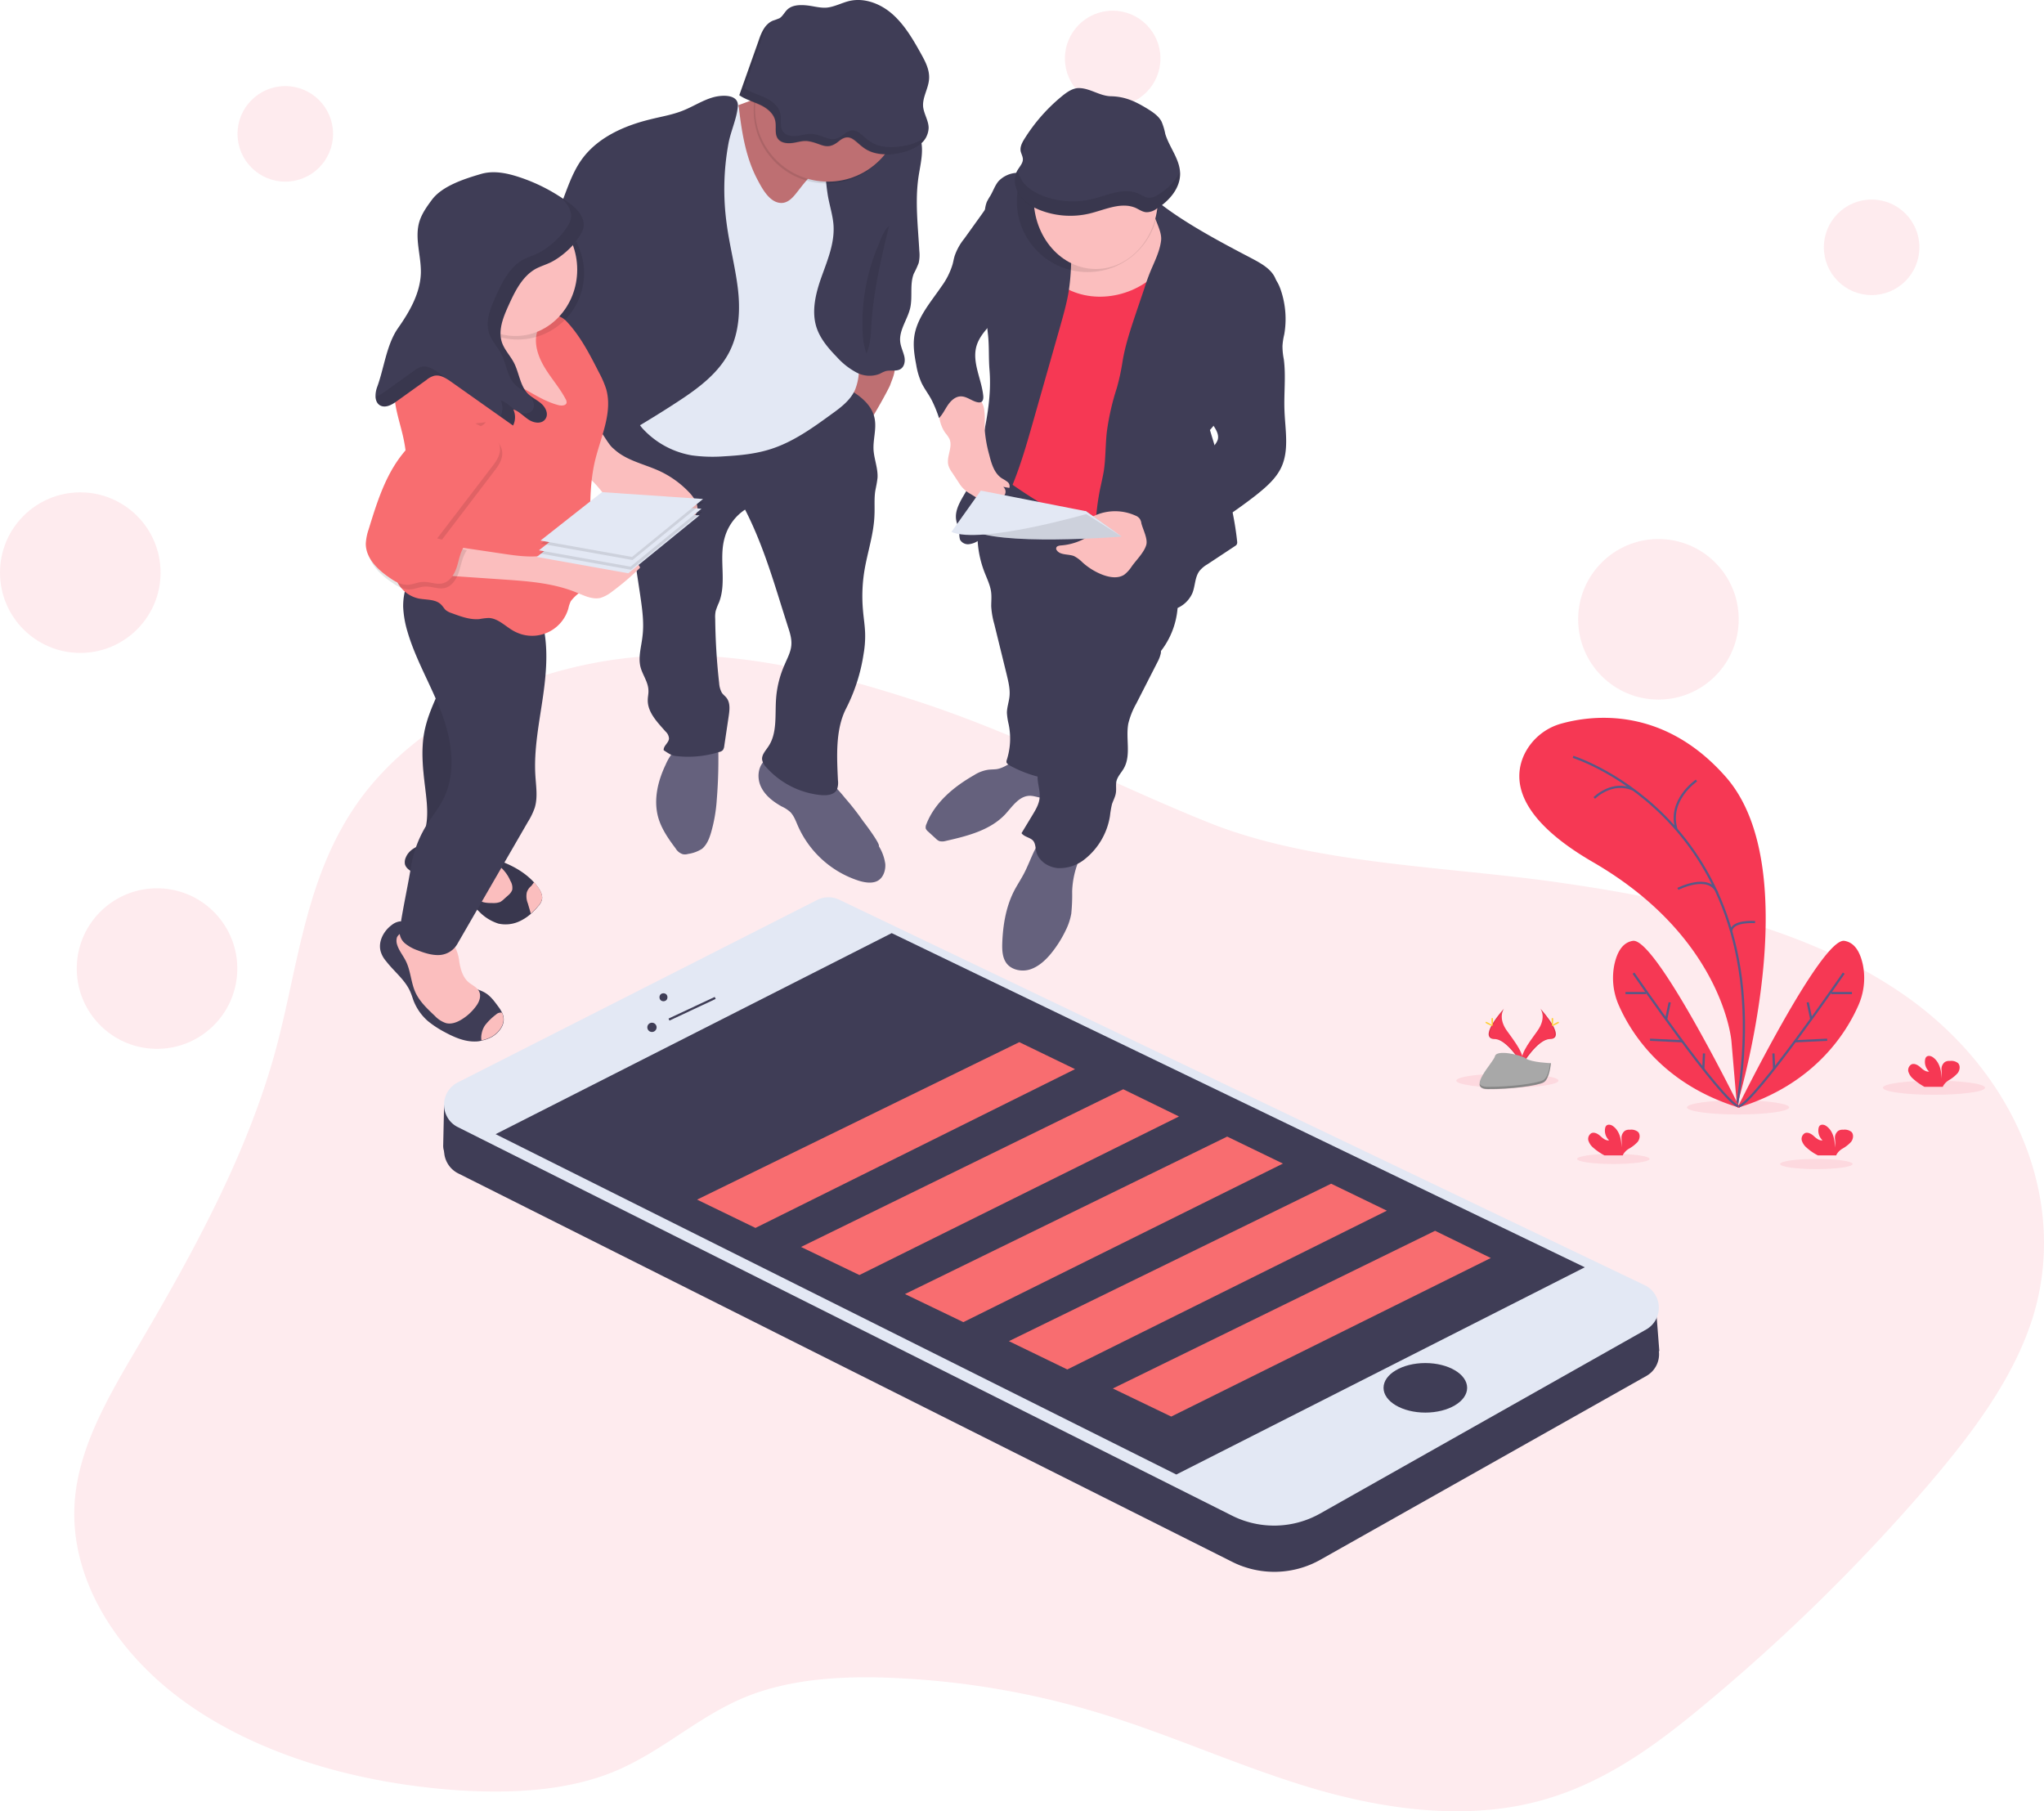<svg id="b53a807e-26bd-423b-9266-af2eb023e0f0" xmlns="http://www.w3.org/2000/svg" viewBox="0 0 924.24 819">
  <path d="M414 316.8c-36.1-11.7-74.3-21.5-113.3-20.5-57.4 1.5-112.6 28.2-139.8 67.8-23 33.5-26.1 72.9-36.1 110.1-12.4 45.9-35.9 89.4-60.9 132-13.5 22.9-27.7 46.2-30 71.3-3.2 34.9 17.9 69.8 51.3 93.2s77.7 35.8 122.2 38.8c23.7 1.5 48.5.3 69.6-8.2 22.3-9 38.7-25.5 61.1-34.4 20.8-8.2 45-9.3 68.3-8.1a374.6 374.6 0 0189.1 15.3c32.5 9.7 62.7 23.7 95.1 33.6s68.7 15.4 101.9 7.5c31.2-7.4 55.9-25.8 78.2-44.4a849.25 849.25 0 00100-98c20.1-23.4 38.9-48.1 47.9-75.4 17.2-52.3-5.8-111.4-57.4-147.4-42.7-29.8-100.1-43-156.4-51-51.3-7.4-110.6-8.1-157.8-26.9-44.9-18-85.8-40-133-55.3z" transform="translate(0 .03)" fill="#f63854" opacity=".1" style="isolation:isolate"/>
  <ellipse cx="874.5" cy="491.83" rx="23.1" ry="3.2" fill="#f63854" opacity=".1" style="isolation:isolate"/>
  <ellipse cx="785.9" cy="500.73" rx="23.1" ry="3.2" fill="#f63854" opacity=".1" style="isolation:isolate"/>
  <ellipse cx="681.6" cy="488.63" rx="23.1" ry="3.2" fill="#f63854" opacity=".1" style="isolation:isolate"/>
  <ellipse cx="821.3" cy="526.33" rx="16.4" ry="2.3" fill="#f63854" opacity=".1" style="isolation:isolate"/>
  <ellipse cx="729.5" cy="524.03" rx="16.4" ry="2.3" fill="#f63854" opacity=".1" style="isolation:isolate"/>
  <path d="M785.4 500s32.4-106.3-5.1-148.8c-28-31.8-59.9-28-74.1-24.1a26.41 26.41 0 00-17 14.1c-5 10.8-4.1 28.2 31.1 48.6 58.9 34.1 62.6 80.9 62.6 80.9z" transform="translate(0 .03)" fill="#f63854"/>
  <path d="M711.3 342.2s95.6 29.9 74.1 157.8M767.1 352.9s-13.2 8.9-9 22.2M720.9 360.8s8-8.2 17.8-3.7M758.7 401.9s14.1-7.2 17.8 1.8M793.6 416.9s-10.6-.8-10.8 4.2" transform="translate(0 .03)" fill="none" stroke="#565987" stroke-miterlimit="10"/>
  <path d="M786.7 500.9s-38-77.2-48.4-75.5c-5 .8-7.2 5.7-8.3 10.6a30.43 30.43 0 002.1 18.8c5.4 12.2 19.9 35.7 54.6 46.1z" transform="translate(0 .03)" fill="#f63854"/>
  <path d="M738.6 440s39.8 57.8 47.6 60.3" transform="translate(0 .03)" fill="none" stroke="#565987" stroke-miterlimit="10"/>
  <path fill="none" stroke="#565987" stroke-miterlimit="10" d="M735 449.03h9.3M746.1 470.13l14.6.7M755 453.23l-1.6 7.6M770.5 476.33l-.3 6.9"/>
  <path d="M785.6 500.9s38-77.2 48.4-75.5c5 .8 7.2 5.7 8.3 10.6a30.43 30.43 0 01-2.1 18.8c-5.4 12.2-19.9 35.7-54.6 46.1z" transform="translate(0 .03)" fill="#f63854"/>
  <path d="M833.7 440s-39.8 57.8-47.5 60.3" transform="translate(0 .03)" fill="none" stroke="#565987" stroke-miterlimit="10"/>
  <path fill="none" stroke="#565987" stroke-miterlimit="10" d="M837.4 449.03h-9.3M826.2 470.13l-14.5.7M817.4 453.23l1.6 7.6M801.9 476.33l.3 6.9"/>
  <path d="M720.4 518.9a6.9 6.9 0 01-2.2-3.3 3 3 0 011.5-3.3c1.4-.5 2.9.4 4 1.4s2.4 2.1 3.9 1.9a6 6 0 01-1.8-5.5 2.22 2.22 0 01.5-1.1c.8-.8 2.2-.5 3.1.2 2.9 2.1 3.8 6 3.8 9.6a26.7 26.7 0 000-4 4 4 0 011.5-3.5 3.72 3.72 0 012.3-.5 4.89 4.89 0 013.7 1c1.1 1.2.8 3.2-.2 4.5a15.73 15.73 0 01-3.8 3 7.46 7.46 0 00-2.7 2.6c-.1.1-.1.3-.2.5h-8.3a25.62 25.62 0 01-5.1-3.5zM865.1 487.8a6.9 6.9 0 01-2.2-3.3 3 3 0 011.5-3.3c1.4-.5 2.9.4 4 1.4s2.4 2.1 3.9 1.9a6 6 0 01-1.8-5.5 2.22 2.22 0 01.5-1.1c.8-.8 2.2-.5 3.1.2 2.9 2.1 3.8 6 3.8 9.6a26.7 26.7 0 000-4 4 4 0 011.5-3.5 3.72 3.72 0 012.3-.5 4.89 4.89 0 013.7 1c1.1 1.2.8 3.2-.2 4.5a16.14 16.14 0 01-3.8 3.1 7.46 7.46 0 00-2.7 2.6c-.1.1-.1.3-.2.5h-8.3a27.38 27.38 0 01-5.1-3.6zM816.9 518.9a6.9 6.9 0 01-2.2-3.3 3 3 0 011.5-3.3c1.4-.5 2.9.4 4 1.4s2.4 2.1 3.9 1.9a6 6 0 01-1.8-5.5 2.22 2.22 0 01.5-1.1c.8-.8 2.2-.5 3.1.2 2.9 2.1 3.8 6 3.8 9.6a13.41 13.41 0 000-4 4 4 0 011.5-3.5 3.72 3.72 0 012.3-.5 4.89 4.89 0 013.7 1c1.1 1.2.8 3.2-.2 4.5a15.73 15.73 0 01-3.8 3 7.46 7.46 0 00-2.7 2.6c-.1.1-.1.3-.2.5H822a23 23 0 01-5.1-3.5zM680.1 456s-3.1 4 1.4 10.2 8.3 11.3 6.8 15.1c0 0-6.8-11.4-12.4-11.5s-1.9-6.9 4.2-13.8z" transform="translate(0 .03)" fill="#f63854"/>
  <path d="M680.1 456a3.1 3.1 0 00-.6 1.3c-5.4 6.4-8.3 12.3-3.1 12.5 4.9.1 10.7 8.8 12.1 11 0 .2-.1.3-.2.5 0 0-6.8-11.4-12.4-11.5s-1.9-6.9 4.2-13.8z" transform="translate(0 .03)" opacity=".1" style="isolation:isolate"/>
  <path d="M674.4 461.2c0 1.4.2 2.6.4 2.6s.3-1.1.3-2.6-.2-.8-.4-.8-.3-.6-.3.8z" transform="translate(0 .03)" fill="#ffd037"/>
  <path d="M672.4 462.9c1.3.7 2.3 1.1 2.4.9s-.8-.9-2.1-1.5-.8-.2-.9 0-.6-.1.6.6z" transform="translate(0 .03)" fill="#ffd037"/>
  <path d="M696.5 456s3.1 4-1.4 10.2-8.3 11.3-6.7 15.1c0 0 6.8-11.4 12.4-11.5s1.8-6.9-4.3-13.8z" transform="translate(0 .03)" fill="#f63854"/>
  <path d="M696.5 456a3.1 3.1 0 01.6 1.3c5.4 6.4 8.3 12.3 3.1 12.5-4.9.1-10.7 8.8-12.1 11 0 .2.1.3.2.5 0 0 6.8-11.4 12.4-11.5s1.9-6.9-4.2-13.8z" transform="translate(0 .03)" opacity=".1" style="isolation:isolate"/>
  <path d="M702.3 461.2c0 1.4-.2 2.6-.4 2.6s-.3-1.1-.3-2.6.2-.8.4-.8.3-.6.3.8z" transform="translate(0 .03)" fill="#ffd037"/>
  <path d="M704.2 462.9c-1.3.7-2.3 1.1-2.4.9s.8-.9 2.1-1.5.8-.2.9 0 .7-.1-.6.6z" transform="translate(0 .03)" fill="#ffd037"/>
  <path d="M701.3 480.7s-8.7-.3-11.3-2.1-13.3-4.1-14-1.1-13 14.8-3.2 14.9 22.7-1.5 25.3-3.1 3.2-8.6 3.2-8.6z" transform="translate(0 .03)" fill="#a8a8a8"/>
  <path d="M672.6 491.4c9.8.1 22.7-1.5 25.3-3.1 2-1.2 2.8-5.5 3-7.5h.3s-.5 7-3.2 8.6-15.5 3.2-25.3 3.1c-2.8 0-3.8-1-3.7-2.5.4.8 1.5 1.4 3.6 1.4z" transform="translate(0 .03)" opacity=".2" style="isolation:isolate"/>
  <circle cx="129" cy="60.53" r="21.6" fill="#f63854" opacity=".1" style="isolation:isolate"/>
  <circle cx="503.12" cy="26.43" r="21.6" fill="#f63854" opacity=".1" style="isolation:isolate"/>
  <circle cx="846.3" cy="111.83" r="21.6" fill="#f63854" opacity=".1" style="isolation:isolate"/>
  <circle cx="36.3" cy="258.93" r="36.3" fill="#f63854" opacity=".1" style="isolation:isolate"/>
  <circle cx="71" cy="437.9" r="36.3" transform="rotate(-88.09 71.03 437.926)" fill="#f63854" opacity=".1" style="isolation:isolate"/>
  <circle cx="749.9" cy="280.03" r="36.3" fill="#f63854" opacity=".1" style="isolation:isolate"/>
  <path d="M450.2 347.8c-1.3.1-2.6.1-3.8.3a16.46 16.46 0 00-6 2.4c-9.1 5.2-17.7 12.3-21.5 22.1a3.4 3.4 0 00-.3 2 3.6 3.6 0 001.1 1.4l3.5 3.2a4.57 4.57 0 001.6 1.1 5.67 5.67 0 002.9-.1c9.7-2.2 20.1-4.8 26.9-12.1 3.2-3.5 6.2-8.2 11-8.3 2 0 3.9.8 5.8 1s4.3-.6 4.8-2.5a5.3 5.3 0 00-.3-2.8l-2.9-9.8c-.8-2.7-8.9-2.8-11.6-2.3-4.1.5-6.9 4-11.2 4.4zM484.8 403a85.28 85.28 0 01-.4 10.1 27.59 27.59 0 01-2.5 7.5 52.32 52.32 0 01-6.8 10.7c-2.5 3-5.6 5.8-9.3 7s-8.4.3-10.7-2.8c-1.9-2.6-2-6-1.9-9.2.3-7.9 1.6-15.9 5.1-23 1.5-3 3.5-5.9 5-8.9 3.2-6.3 5.1-13.8 10.7-18.1a33.3 33.3 0 0011.1 3c1.5.2 5.8.3 6.3 2.2.3 1.3-2.5 4.9-3 6.2a40.34 40.34 0 00-3.6 15.3z" transform="translate(0 .03)" fill="#65617d"/>
  <path d="M445.2 258.8c1.2 3.1 2.7 6.1 3 9.3.2 2 0 4 0 6a37.14 37.14 0 001.4 8.1l5.6 22.8c.8 3.4 1.7 6.9 1.2 10.4-.3 2.3-1.1 4.6-1.1 6.9a29.66 29.66 0 00.8 5.2 31.72 31.72 0 01-.8 15.9 2.54 2.54 0 00-.2 1.2c.1.6.8 1 1.3 1.4a55 55 0 0019.3 6.4 188 188 0 0012.7-45.4c1.4-9.4 2.1-19 3.9-28.4a1.91 1.91 0 01.7-1.4c.7-.6 1.7-.2 2.5.2a220.13 220.13 0 0129.4 17 36.46 36.46 0 006.8-30.4 69.32 69.32 0 00-5-13.1 73.91 73.91 0 00-8.5-14.3c-7.4-9.3-18.3-15.2-29.5-19.3a215.27 215.27 0 00-20.8-6.1c-3.9-1.1-10.5-4.5-14.3-1.8-4 2.8-6.7 9.6-8.3 14a54 54 0 00-3.3 16.9 46.89 46.89 0 003.2 18.5z" transform="translate(0 .03)" fill="#3f3d56"/>
  <path d="M525.6 286.3c-2.1 2.3-.3 5.9-.7 9a14.93 14.93 0 01-1.5 4l-9.6 18.8a35.3 35.3 0 00-3.6 9c-1.3 6.8 1.4 14.4-2.1 20.4-1.1 1.9-2.8 3.6-3.3 5.8-.3 1.6 0 3.3-.2 4.9-.2 1.9-1.2 3.6-1.8 5.4a45.07 45.07 0 00-.9 5.3 31.14 31.14 0 01-11.2 19.4 18.15 18.15 0 01-12.4 4.2c-4.5-.4-8.9-3.4-9.8-7.8-.3-1.5-.3-3.1-1.2-4.4-1.3-1.7-4.1-1.8-5.4-3.6l4.9-8.1c1.5-2.5 3.1-5.1 3.3-8.1.3-3.6-1.4-7.2-.8-10.7.5-3 2.7-5.6 3.4-8.6.8-3.8-.8-7.5-1.7-11.3-2.2-9.2.3-18.8 2.7-28 3.2-12.2 6.5-24.5 13.1-35.3 13.1 7.1 25.1 13.8 38.8 19.7z" transform="translate(0 .03)" fill="#3f3d56"/>
  <path d="M525.7 95.8c.8 2.1.4 4.5.2 6.7-.3 5 .7 10 .5 15.1s-1.8 9.9-2.9 14.8c-3.1 14.1-2.3 28.7-5.1 42.9-3.4 17.5-12.2 33.8-13.9 51.6-.5 5.6-.5 11.7-3.6 16.4a257.92 257.92 0 01-51.7-30.4c3.5-26.1 7-52.4 6.5-78.7a33.59 33.59 0 01.7-9.5 26.7 26.7 0 013.6-7.4c3.9-6.3 8.1-12.3 12.4-18.4 2.7-3.9 5.7-7.9 10-9.7s9.5-1 14.2-.1c5.7 1 11.4 2.1 17.1 3.1 3.4.7 10.5-.5 12 3.6z" transform="translate(0 .03)" fill="#f63854"/>
  <path d="M388.7 195.8a57.78 57.78 0 00-7.6-6.3c3.5-4.3 2.8-10.6 3.7-16.1a55.31 55.31 0 013.2-10.5c.4-.9.9-2 1.9-2.3a2.89 2.89 0 011.8.3c3 1.1 9.3 1 11.6 2.9 2.8 2.4.2 7.3-.8 10.3-.8 2.1-12.3 23.2-13.8 21.7z" transform="translate(0 .03)" fill="#be6f72"/>
  <path d="M397.4 382.6a20.84 20.84 0 012.9 8c.2 2.8-.8 6-3.2 7.5s-5.9 1-8.8.1a45.25 45.25 0 01-27.6-25c-.9-2.1-1.7-4.3-3.3-6a15.3 15.3 0 00-4-2.6c-3.9-2.2-7.7-5.1-9.5-9.3s-1-9.7 2.8-12.1a10.17 10.17 0 017.8-1 28.59 28.59 0 017.4 3.2c3.9 2.1 8.6 3.9 12 6.7a74.77 74.77 0 018.2 8.7 118.44 118.44 0 018.2 10.5c.9 1.1 7.8 10.3 7.1 11.3zM324.1 361.6a69.48 69.48 0 01-2.6 14.9c-.8 2.7-1.9 5.5-4.1 7.3a16 16 0 01-6.3 2.3 4.89 4.89 0 01-2.4.1 5.86 5.86 0 01-3.2-2.6c-3.3-4.4-6.6-9.1-8-14.5-2-7.8 0-16.1 3.5-23.4a23.27 23.27 0 015.4-7.8 20.83 20.83 0 019.8-4.4c3.7-.7 8.2-2.3 8.5 2.2a223.45 223.45 0 01-.6 25.9z" transform="translate(0 .03)" fill="#65617d"/>
  <path d="M379.5 173.6c6.9 3.6 14.6 8.1 16 15.7.9 4.7-.8 9.4-.5 14.2.3 4.2 2 8.2 1.8 12.4-.2 2-.6 3.9-1 5.9-.6 3.7-.2 7.5-.4 11.2-.3 8.4-3.1 16.5-4.5 24.8a71.46 71.46 0 00-.7 17.9c.3 3.9 1 7.7 1 11.6a45.74 45.74 0 01-.7 8.3 80.65 80.65 0 01-8 24.9c-4.8 9.5-4.1 21.7-3.6 32.3a8.83 8.83 0 01-.5 4.3c-1.3 2.3-4.4 2.6-7 2.4a38 38 0 01-25-12.7 6.27 6.27 0 01-1.8-3.4c-.2-2.1 1.5-3.9 2.7-5.7 4.2-6 3.1-14.1 3.6-21.5a45.82 45.82 0 013.8-15.5c1.2-2.9 2.8-5.7 3.1-8.8.3-2.9-.6-5.8-1.5-8.5l-3-9.5c-4.6-14.8-9.3-29.7-16.4-43.5a22.35 22.35 0 00-9.3 13c-2.6 9.4 1.1 19.9-2.5 29a31.21 31.21 0 00-1.5 3.9 13.73 13.73 0 00-.2 3.5 286 286 0 001.8 29.2 10.18 10.18 0 001.2 4.2c.6.9 1.5 1.5 2.1 2.3 1.8 2.3 1.4 5.5 1 8.3l-2 13.4a4.24 4.24 0 01-.6 1.9 3.15 3.15 0 01-1.7.9 47 47 0 01-19.7 1.8c-2-.2-3.7-1.5-5.4-2.6-.2-2 2.3-3.3 2.4-5.3a4.59 4.59 0 00-1.5-3.1c-3.7-4.2-8.2-8.7-8.1-14.3 0-1.5.4-2.9.3-4.4-.1-3.8-2.7-7-3.6-10.6-1.1-4.5.4-9.1.9-13.7.8-6.2-.1-12.4-1-18.6l-3.4-22.6a61.84 61.84 0 00-2.1-10.4 84.7 84.7 0 00-4.4-9.7c-3.2-6.5-5.8-13.3-8.5-20a16.57 16.57 0 01-1.5-5.8c-.1-3.4 1.6-6.7 3.8-9.3a29 29 0 0116-9.7 6.89 6.89 0 013.2-.1 8.53 8.53 0 012.5 1.3 60 60 0 0052.9 6.3c1 .8 2.9.4 4-.1 3.2-1.5 5.8-3.9 8.6-6 5.3-4.3 12.4-8.1 18.9-9.5zM172.2 430.4a11.77 11.77 0 002.4 4.2c3.6 4.7 8.7 8.5 11 14 .5 1.2.9 2.4 1.3 3.6a23.76 23.76 0 006.5 9.4 45.1 45.1 0 007.2 4.8c4.4 2.4 9.2 4.6 14.2 4.5a10.32 10.32 0 003-.4 17.21 17.21 0 004.5-1.6c3.2-1.8 6-5.3 5.4-8.9a6.64 6.64 0 00-.6-2 17.48 17.48 0 00-1.8-2.9c-1.7-2.3-3.4-4.7-5.9-6.2-2.8-1.7-6.3-2.1-8.8-4.2a12.61 12.61 0 01-2.5-3.1 36.85 36.85 0 01-5-11.3c-.8-3-1.3-6.3-3.5-8.5s-5.2-2.7-8.1-3.2a15.26 15.26 0 00-3-.3c-1.4 0-2.9.5-4.3-.2s-1.8-1.6-3.4-1.5a7.34 7.34 0 00-3.5 1.5c-3.9 2.8-6.5 7.8-5.1 12.3z" transform="translate(0 .03)" fill="#3f3d56"/>
  <path d="M207.7 435c.6 3.4 1.6 7 4.3 9.2 1.7 1.4 4 2.3 4.8 4.4s-.2 4.6-1.6 6.4a22.44 22.44 0 01-6.4 5.9c-2.1 1.3-4.6 2.3-7.1 1.7a12.17 12.17 0 01-5.1-3.3c-3.4-3.2-6.9-6.5-8.8-10.7-2-4.5-2.1-9.7-4.3-14.1-1.3-2.6-3.2-4.8-4-7.6a5.45 5.45 0 010-3.1 4.16 4.16 0 013.9-2.3 15.19 15.19 0 014.7 1 108.62 108.62 0 0013.8 3.9c1.9.4 3 .3 4 2.1a19.16 19.16 0 011.8 6.5zM219.3 463.6a10 10 0 00-1.5 3.7 8.1 8.1 0 00-.1 3.1 17.21 17.21 0 004.5-1.6c3.2-1.8 6-5.3 5.4-8.9a6.64 6.64 0 00-.6-2 3 3 0 00-2.7.8 25.86 25.86 0 00-5 4.9z" transform="translate(0 .03)" fill="#fbbebe"/>
  <path d="M183.5 387.7a5.14 5.14 0 00-.4 3c.5 2 2.5 3.1 4.4 4.1l17.6 8.6c1.2.6 2.4 1.2 3.6 1.9 3 1.8 5.4 4.4 7.9 6.8a20.85 20.85 0 008.8 5.5 15 15 0 0010-1.3 20.63 20.63 0 004.6-3.1 26.51 26.51 0 003.3-3.4 6.83 6.83 0 001.8-3.2c.3-1.8-.6-3.6-1.6-5.1a24.33 24.33 0 00-2-2.5c-6.7-7.4-17.6-11.2-27-12.7-3.7-.6-7.3-2-10.9-3.1s-7.4-2-11.1-1.5-7.6 2.5-9 6z" transform="translate(0 .03)" fill="#3f3d56"/>
  <path d="M183.5 387.7a5.14 5.14 0 00-.4 3c.5 2 2.5 3.1 4.4 4.1l17.6 8.6c1.2.6 2.4 1.2 3.6 1.9 3 1.8 5.4 4.4 7.9 6.8a20.85 20.85 0 008.8 5.5 15 15 0 0010-1.3 20.63 20.63 0 004.6-3.1 26.51 26.51 0 003.3-3.4 6.83 6.83 0 001.8-3.2c.3-1.8-.6-3.6-1.6-5.1a24.33 24.33 0 00-2-2.5c-6.7-7.4-17.6-11.2-27-12.7-3.7-.6-7.3-2-10.9-3.1s-7.4-2-11.1-1.5-7.6 2.5-9 6z" transform="translate(0 .03)" opacity=".1" style="isolation:isolate"/>
  <path d="M227.5 393.2a17.19 17.19 0 013.3 5.1 5.89 5.89 0 01.8 4.1 6.09 6.09 0 01-1.8 2.4l-1.8 1.6a8.62 8.62 0 01-1.8 1.4 7.89 7.89 0 01-3 .5c-2.4 0-4.9 0-6.8-1.4-2.6-1.9-3.1-5.8-1.9-8.8s3.7-5.3 6.2-7.3c2-1.7 5.4.8 6.8 2.4zM238.2 403.5a8.56 8.56 0 00.5 5c.4 1.5.9 3 1.3 4.5v.1a26.51 26.51 0 003.3-3.4 6.83 6.83 0 001.8-3.2c.3-1.8-.6-3.6-1.6-5.1a24.33 24.33 0 00-2-2.5c-.5.6-.9 1.2-1.2 1.6a6.34 6.34 0 00-2.1 3z" transform="translate(0 .03)" fill="#fbbebe"/>
  <path d="M192.3 329c-2.1 8.7-1.2 17.8-.1 26.7.8 6.8 1.8 13.8-.2 20.3-.7 2.4-1.9 4.9-1.5 7.4.9 4.7 6.5 6.5 11.3 7.4a14.89 14.89 0 004.2.3 10.67 10.67 0 003.8-2 41.61 41.61 0 0014.6-19.5c1.8-5.2 2.4-10.8 2.9-16.3.9-9.2 1.9-18.6.5-27.8-.4-2.7-1-5.4-1.3-8.1a55.46 55.46 0 01.8-14.1 218.92 218.92 0 017.8-34.1 46 46 0 01-27.7-5c1.6.9-.2 14.9-.4 16.9a113.41 113.41 0 01-3.2 17.4c-2.8 10.6-9 19.9-11.5 30.5z" transform="translate(0 .03)" fill="#3f3d56"/>
  <path d="M192.3 329c-2.1 8.7-1.2 17.8-.1 26.7.8 6.8 1.8 13.8-.2 20.3-.7 2.4-1.9 4.9-1.5 7.4.9 4.7 6.5 6.5 11.3 7.4a14.89 14.89 0 004.2.3 10.67 10.67 0 003.8-2 41.61 41.61 0 0014.6-19.5c1.8-5.2 2.4-10.8 2.9-16.3.9-9.2 1.9-18.6.5-27.8-.4-2.7-1-5.4-1.3-8.1a55.46 55.46 0 01.8-14.1 218.92 218.92 0 017.8-34.1 46 46 0 01-27.7-5c1.6.9-.2 14.9-.4 16.9a113.41 113.41 0 01-3.2 17.4c-2.8 10.6-9 19.9-11.5 30.5z" transform="translate(0 .03)" opacity=".1" style="isolation:isolate"/>
  <path d="M244.2 278c4 11.6 3.1 24.3 1.4 36.4s-4.3 24.3-3.5 36.5c.3 4.8 1.1 9.7-.3 14.3a31.48 31.48 0 01-3.1 6.4l-31.9 55.2a10 10 0 01-8 5c-3.4.2-6.8-.9-9.9-2.1a18.3 18.3 0 01-5.8-3.2 6.83 6.83 0 01-2.4-5.9c1.4-9.6 3.6-19.4 5.2-29a50.7 50.7 0 016.9-18.4c2.5-4 5.5-7.6 7.6-11.8 6.1-11.9 4-26.5-.7-39s-11.8-24.2-15.5-37a46.12 46.12 0 01-1.9-11 29.24 29.24 0 018.4-20.9 7.22 7.22 0 012.9-2 7.35 7.35 0 013.9.1c17.6 3.5 40.8 9.3 46.7 26.4z" transform="translate(0 .03)" fill="#3f3d56"/>
  <path d="M531 105c.6 4.4-1 8.8-3.3 12.6-8.5 14.2-28.1 20.5-43.3 13.9-6.3-2.7-11.5-7.2-16.7-11.7-1.7-1.5-3.5-3.1-4.4-5.2-1.5-3.8.3-8.2 3.4-10.9s7-4 10.9-5.2c13-4.1 50.3-16.8 53.4 6.5z" transform="translate(0 .03)" fill="#fbbebe"/>
  <path d="M523.4 91.1c11.8 9.5 29 18.6 42.4 25.6 4.5 2.4 9.6 5.1 11.2 10 .9 2.6.6 5.5.3 8.2-.6 5.3-1.1 10.7-3.2 15.6-2.4 5.8-6.7 10.5-10.1 15.8-6 9.2-9.5 20-16.9 28.1 5 16.6 10.5 33.2 12.3 50.4a2.2 2.2 0 01-.2 1.4 2.7 2.7 0 01-.8.7l-12.4 8.2a13.1 13.1 0 00-3.6 3c-2.2 2.9-1.9 6.9-3.3 10.2a13.28 13.28 0 01-7.7 7 22.44 22.44 0 01-10.6 1.1 24.07 24.07 0 01-12.6-4.5c-3.2-2.4-5.4-5.8-7.6-9.1a34.58 34.58 0 01-4-7.3c-1.3-3.7-1.4-7.7-1.4-11.6a117.6 117.6 0 012.1-22.2c.6-2.9 1.3-5.8 1.8-8.7.9-5.9.7-11.9 1.4-17.9a112.31 112.31 0 014.5-19.7 100.24 100.24 0 002.6-12.1c1.2-7.2 3.5-14.1 5.8-21l4-11.8c.8-2.6 1.7-5.1 2.7-7.6 1.9-4.6 4.3-9.2 4.9-14.1.7-5.4-5.1-11.8-3.2-16.9.3-.5 1.2-1.2 1.6-.8z" transform="translate(0 .03)" fill="#3f3d56"/>
  <path d="M573.8 123.9c2.8 1.3 4.3 4.2 5.3 7.1a40.74 40.74 0 011.6 20.2 29.66 29.66 0 00-.8 5.2 30.53 30.53 0 00.6 6c1 7.6 0 15.4.3 23.1.3 8.7 2.2 17.9-1.4 25.7-2.4 5.2-7 9.1-11.5 12.7a229.74 229.74 0 01-55.2 31.8c3.4-4.1 3.5-10.3 1.2-15.1s-6.5-8.5-11-11.3a73.77 73.77 0 0016.5-5.9c10.5-5.3 19.5-13.1 28.3-20.8a8.17 8.17 0 002.9-3.7c.9-3-1.6-5.9-3.3-8.5-5.2-8-4-18.4-1.8-27.7 2.4-10.1 6-20.3 12.5-28.4 4.2-5.1 9.5-9 15.8-10.4z" transform="translate(0 .03)" fill="#3f3d56"/>
  <path d="M511.8 256a15.45 15.45 0 01-3.4 3.8c-3 2-7.1 1.2-10.5-.2a29.21 29.21 0 01-8.5-5.4 15 15 0 00-3.8-2.8c-2.6-1-6.3-.3-7.8-2.7a1 1 0 01-.2-.9c.1-.9 1.2-1.1 2.1-1.2a26.68 26.68 0 0011.6-3.6 10 10 0 01-2.8-3 2.39 2.39 0 01-.5-1.4 1.94 1.94 0 01.9-1.4 22.36 22.36 0 0124.5-4.1 4.26 4.26 0 012 1.5 4.79 4.79 0 01.7 2c.7 2.8 3 7 2.2 9.8-1 3.4-4.5 6.8-6.5 9.6z" transform="translate(0 .03)" fill="#fbbebe"/>
  <path d="M443.6 243.4c12.4-14.4 18-33.3 23.2-51.6l3.7-13 8.9-31.3c1.3-4.6 2.6-9.2 3.5-13.9 1.5-8.1 1.6-16.4 1.5-24.7a26.06 26.06 0 00-2.3-9.9c-.9-2.2-1.3-4.5-2-6.7a35 35 0 00-4-8.8 12.39 12.39 0 00-1.8-2.2 11.49 11.49 0 00-4.1-1.7 40.8 40.8 0 00-9.8-1.5 12.32 12.32 0 00-8.9 3.8c-1.6 1.9-2.4 4.4-3.7 6.6a25.43 25.43 0 00-1.6 2.8 14.41 14.41 0 00-.9 4.5c-.5 6.3-1 12.6-1.3 18.9a82.94 82.94 0 00-.2 8.6c.1 2.2.3 4.5.6 6.7l2.4 21.8c.5 5.1.2 9.9.6 15.1 1.1 12.4-1.5 24.8-4.3 37-1.3 5.8-2.7 11.7-5.5 16.9-2.5 4.6-6.2 9.4-5.2 14.5.3 1.8 1.3 3.5 1.4 5.3a9.82 9.82 0 00.3 3.4 4.1 4.1 0 004.3 2 9.23 9.23 0 005.2-2.6z" transform="translate(0 .03)" fill="#3f3d56"/>
  <path d="M445.1 185.9c.4 2.9.1 5.8.2 8.7a59.1 59.1 0 002 11c1 4 2.3 8.5 5.8 10.7a21.28 21.28 0 012.5 1.6 2.48 2.48 0 01.8 2.7l-2.8-.5a2.78 2.78 0 01-3.4 4.4c-.2-.1-.3-.3-.5-.4a6.26 6.26 0 01-.3 2.7 2.13 2.13 0 01-2 1.5 3.51 3.51 0 01-1.4-.6l-7.2-4.4a13.87 13.87 0 01-5.2-5l-3.1-4.7a10.81 10.81 0 01-1.6-3c-1.2-4 2.1-8.4.4-12.2a15.1 15.1 0 00-1.8-2.6c-3.6-5-3.4-11.8-3-18 .1-2.1.5-4.6 2.4-5.5 1.5-.7 3.3-.1 4.7.8s2.6 2.1 4.2 2.6c1 .3 2.1.4 3.1.7 1.4.5 2.7 2.4 3.6 3.5a9.89 9.89 0 012.6 6z" transform="translate(0 .03)" fill="#fbbebe"/>
  <path d="M357.5 96a18.08 18.08 0 01-3.5 5.3 7 7 0 01-5.8 2c-2.2-.4-3.9-2.3-5.3-4-3.8-4.5-7.7-9.1-10.3-14.4-3.9-8.1-4.6-17.4-5.1-26.4-.1-2.3-.3-4.8.9-6.8 1.4-2.6 4.4-3.8 7.2-4.8l15.3-5.7a7.65 7.65 0 013-.6c2.4.4 3.3 3.3 3.9 5.6a35.87 35.87 0 005.7 11.6c3.4 4.6 11.1 10.7 6.7 16.4-5.5 6.7-8.8 14.1-12.7 21.8z" transform="translate(0 .03)" fill="#be6f72"/>
  <path d="M377 70c6.7 6.3 8.9 16.1 8.6 25.2s-2.9 18.1-4.3 27.1-1.7 18.7 2.2 27c1.3 2.9 3.2 5.5 4.1 8.5a25.59 25.59 0 01.8 9.1 25.33 25.33 0 01-1.8 9.4c-2.1 4.7-6.5 8-10.7 11-8.5 6.2-17.3 12.5-27.3 15.7-6.8 2.2-14 2.9-21.1 3.3a70.35 70.35 0 01-14.5-.4 39.13 39.13 0 01-21.9-11.6 13.55 13.55 0 01-2.5-3.4 15.38 15.38 0 01-.9-5.2c-.2-6.6-.2-13.1.1-19.7a83.4 83.4 0 012.6-18.6c1.9-7 5.2-13.6 7.7-20.4 8.7-23.7 7.9-50.7 20-72.8 2.6-4.8 7-9.8 12.4-9.1a4.08 4.08 0 012.7 1.3 5.71 5.71 0 011 3.1c1.3 10.8 3.1 21.8 8.2 31.5 2 3.8 5 9.6 9.6 10.6s7.3-3.4 9.8-6.5A80.5 80.5 0 01377 70z" transform="translate(0 .03)" fill="#e3e8f4"/>
  <path d="M409 53.8a16.47 16.47 0 013.8 2.7c3 2.8 4.1 7.2 4.1 11.3s-1 8.2-1.6 12.3c-1.6 11-.2 22.3.4 33.4a16.39 16.39 0 01-.3 5.4 41.63 41.63 0 01-2.2 4.8c-1.9 4.8-.5 10.3-1.6 15.4-1.2 5.4-5.3 10.3-4.5 15.8.3 2.1 1.3 4.1 1.8 6.2s.1 4.7-1.8 5.8-4.5.3-6.7.9a15.08 15.08 0 00-2.6 1.2 12.58 12.58 0 01-10.7-.7 32.33 32.33 0 01-8.7-6.9c-3.8-3.9-7.5-8.2-9.2-13.4-2.4-7.5-.3-15.7 2.4-23.2s5.8-15 5.3-22.9c-.3-4.4-1.7-8.7-2.5-13.1a86.18 86.18 0 01-1.1-18.3c.1-4.5.4-9.1 2.4-13.2a18.07 18.07 0 0114.3-9.8c7.1-.7 13.1 2.9 19 6.3z" transform="translate(0 .03)" fill="#3f3d56"/>
  <path d="M390.1 150.4a30 30 0 001.7 9.4c1.8-4.1 2-8.7 2.2-13.1 1-15.3 4.4-29.7 8-44.5-2.6 2-4.1 7-5.4 10a89.31 89.31 0 00-6.5 38.2z" transform="translate(0 .03)" opacity=".1" style="isolation:isolate"/>
  <path d="M322.7 43.9c-4.8 1.3-9 4.1-13.7 6-4.9 2-10.1 2.8-15.2 4.1-11.8 2.9-23.6 8.2-30.7 18-5.2 7.2-7.4 16.2-11 24.3-3 6.9-7 13.3-9.2 20.5-2.9 9.3-2.6 19.3-1.9 29.1.6 8 1.5 16.1 5.1 23.2 1.9 3.7 4.5 7.1 6.4 10.8 2.3 4.5 3.5 9.4 5.4 14s4.7 9.2 9.1 11.6l7.3-4.3c10.9-6.4 21.8-12.8 32.3-19.7 9.2-6 18.5-12.9 23.4-22.8 4.3-8.7 4.8-18.9 3.6-28.6s-3.7-19.1-5-28.8a114.62 114.62 0 01.8-36.5c1-5.4 3.7-11.1 4.2-16.5.7-5.7-6.7-5.5-10.9-4.4z" transform="translate(0 .03)" fill="#3f3d56"/>
  <path d="M277.5 202.9c5.6 5.3 13.6 6.8 20.6 10a44 44 0 0113.8 10c2.2 2.4 4.2 5.6 3.2 8.6-.9 2.6-3.7 3.9-6.3 4.9-3.2 1.2-6.7 2.3-9.9 1-1.9-.7-3.4-2.1-5.1-3.1-4.2-2.5-9.5-2.5-13.8-4.8-6.1-3.2-9.1-10.4-14.8-14.2-3.1-2.1-7.4-3.8-7.8-7.6a10.06 10.06 0 01.8-3.9c1.1-3.1 3.1-13.6 7.5-13.3 5 .2 8.3 9.8 11.8 12.4z" transform="translate(0 .03)" fill="#fbbebe"/>
  <path d="M248.3 156c1.8 6.6 6.1 12.2 10.5 17.4 3.2 3.8 6.6 7.8 6.8 12.7.1 4.6-3 8.9-7 11.3s-8.7 3.1-13.3 3.4a32.08 32.08 0 01-11.1-.8c-9.1-2.5-15.5-10.4-22.7-16.6-4.3-3.6-9.1-6.8-12.3-11.4s-4.6-11.1-1.4-15.7a25.22 25.22 0 014-4 65 65 0 0013.8-16.6c1.5-2.5 2.9-5.2 5.4-6.7 3.6-2.2 8.1-1.2 12.2-.1 4.4 1.1 16.8 3.4 17.6 9 .4 2.3-2.5 5.9-2.9 8.4a20 20 0 00.4 9.7z" transform="translate(0 .03)" fill="#fbbebe"/>
  <path d="M270.9 168.5a43.54 43.54 0 013.2 7.4c3 10.6-2.4 21.5-5 32.2-3.3 13.7-1.9 28.1-2.1 42.2-.1 6.5-.8 13.6-5.4 18a19.33 19.33 0 00-3.5 3.5 14.22 14.22 0 00-1.1 3.3 17.05 17.05 0 01-21.1 11.7 19.43 19.43 0 01-3.6-1.5c-3.8-2.1-7.1-5.8-11.4-5.9a28.68 28.68 0 00-4.1.5c-4.3.4-8.5-1.2-12.6-2.7a8.67 8.67 0 01-2.7-1.4c-.7-.7-1.2-1.6-1.9-2.3-2.5-2.7-6.7-2.2-10.3-2.9a14.31 14.31 0 01-10.9-10.9c-.7-3.4-.1-7 .5-10.5l2.7-15.5a142.09 142.09 0 002.3-17.2 70.5 70.5 0 00-1.7-19.4c-1.2-5.2-2.9-10.3-3.6-15.6a38.17 38.17 0 017-26.8c1.4-1.9 3.2-3.8 5.6-4 1.9-.2 3.7.9 5.4 1.8q21.6 12.75 43.6 25.1c4 2.3 8.1 4.5 12.5 5.6 1.3.3 3.3.2 3.5-1.2a2.82 2.82 0 00-.4-1.5c-2.5-4.8-6.1-8.9-9-13.5s-5.1-10-4.3-15.3c1.2-7.4 8-12.2 13.6-6.5 6.5 6.9 10.7 15.3 14.8 23.3z" transform="translate(0 .03)" fill="#f86d70"/>
  <path d="M226.1 261.9c11.7.8 23.7 1.5 34.6 6 3.5 1.4 7.2 3.3 10.9 2.4a16.18 16.18 0 005-2.7 120.79 120.79 0 0012.8-10.9c-.4-2.2-3.4-2.5-5.6-2.5a35.1 35.1 0 01-15.6-3.7 25 25 0 00-5-2.3c-4.8-1.3-9.6 1.2-14.4 2.4-7.1 1.8-14.5.8-21.7-.3l-19.5-2.9c-1.8-.3-3.9-.5-5.3.6a6.42 6.42 0 00-1.9 3.4c-2.4 8-1.2 8.7 6.7 9.2z" transform="translate(0 .03)" fill="#fbbebe"/>
  <circle cx="491.8" cy="91.03" r="32" opacity=".1" style="isolation:isolate"/>
  <ellipse cx="495.5" cy="89.63" rx="28.1" ry="32" fill="#fbbebe"/>
  <path d="M518.6 49c2.6 1.6 5.2 3.3 6.6 5.9a27.8 27.8 0 011.7 5.6c1.8 6 6.4 11.2 6.7 17.5.3 6.8-4.8 12.8-10.7 16.4a7.46 7.46 0 01-4.6 1.5c-1.7-.1-3.2-1.2-4.7-1.9-6.6-2.9-13.9.8-20.9 2.5a37.74 37.74 0 01-21.8-1.3c-3.8-1.4-7.4-3.5-9.7-6.8s-3.2-7.8-1.2-11.3c1-1.8 2.7-3.4 2.5-5.4-.1-1.2-.8-2.3-1-3.5-.3-1.9.7-3.8 1.7-5.4a78.92 78.92 0 0117.3-19.6c2-1.6 4.3-3.2 6.9-3.4 5.3-.2 9.8 3.7 15.2 3.7 6.3.2 10.7 2.3 16 5.5z" transform="translate(0 .03)" fill="#3f3d56"/>
  <circle cx="373.8" cy="49.93" r="33" opacity=".1" style="isolation:isolate"/>
  <circle cx="374.4" cy="49.13" r="33" fill="#be6f72"/>
  <path d="M392 67.7c4.7 2.6 10.4 2.3 15.6 1.2a21.25 21.25 0 008.2-3.5 9.77 9.77 0 004.1-7.6c0-3.3-2.2-6.4-2.5-9.7-.3-4.2 2.4-8.1 2.7-12.4s-1.8-8.1-3.8-11.7c-3.5-6.3-7.2-12.6-12.5-17.4S391.1-1.2 384.1.4c-3.4.8-6.6 2.6-10.1 3-3.1.3-6.2-.7-9.3-1s-6.6-.2-8.8 2c-1.2 1.2-2 2.9-3.4 3.8-1 .4-2 .8-3 1.1-3.6 1.5-5.3 5.5-6.5 9.2L334.3 43c2.9 2 6.3 2.9 9.5 4.4s6.2 4 6.8 7.4c.5 2.6-.4 5.6 1.1 7.8 1.4 2 4.2 2.3 6.6 2s4.8-1.2 7.2-.8c6 .9 8.2 4.6 13.8 0s7.5 1 12.7 3.9z" transform="translate(0 .03)" fill="#3f3d56"/>
  <circle cx="234.1" cy="123.53" r="30" opacity=".1" style="isolation:isolate"/>
  <ellipse cx="233.1" cy="121.93" rx="27.9" ry="30" fill="#fbbebe"/>
  <path d="M258.3 92.5A79.26 79.26 0 00234.6 80c-5.5-1.8-11.4-3-17-1.4-7.5 2.2-17.6 5.4-22.3 11.7-2.3 3.1-4.6 6.3-5.7 10-2.2 7.5.9 15.4.7 23.2-.3 9.1-5.1 17.4-10.3 24.8s-6.3 18-9.4 26.5c-1.1 2.9-1.4 7 1.3 8.5 2.4 1.3 5.3-.3 7.5-1.9l13.4-9.6a9.18 9.18 0 013.5-1.9c2.8-.6 5.4 1.1 7.7 2.7l28 19.8a8.49 8.49 0 00.1-7.3c2.6.8 4.5 3 6.9 4.6s5.8 2.1 7.5-.1.4-5.1-1.5-6.9-4.3-2.8-6.2-4.6c-3.6-3.6-4-9.3-6.3-13.9-1.6-3.2-4.3-5.9-5.5-9.3-1.9-5.6.6-11.6 3-16.9 2.9-6.4 6.2-13.1 12.3-16.5 2.1-1.1 4.4-1.8 6.5-2.8 5.3-2.5 11.9-8.5 14.5-13.9 2.3-4.7-1.2-9.3-5-12.3z" transform="translate(0 .03)" fill="#3f3d56"/>
  <path d="M212.8 191.7c2.9 1.8 6.1 3 8.9 4.9s5.3 4.8 5.4 8.2-2 6.1-4 8.7l-24.4 32 12.4 3.3c-2 2.8-2.5 6.3-3.5 9.5s-3 6.6-6.3 7.5c-3 .8-6.1-.8-9.2-.6-2.3.1-4.5 1.2-6.7 1.3-3 .1-5.7-1.4-8.1-3.1-5.5-3.7-10.9-8.9-10.9-15.5a24.21 24.21 0 011.3-6.5c3.6-11.7 7.3-23.7 14.8-33.4 4-5.2 8.9-9.6 13.8-13.9a13.58 13.58 0 013.9-2.7c3.2-1.2 6.7.3 10 1.2s7.5 1.1 9.4-1.7" transform="translate(0 .03)" opacity=".1" style="isolation:isolate"/>
  <path d="M211.8 189.7c2.9 1.8 6.1 3 8.9 4.9s5.3 4.8 5.4 8.2-2 6.1-4 8.7l-24.4 31.9 12.4 3.3c-2 2.8-2.5 6.3-3.5 9.5s-3 6.6-6.3 7.5c-3 .8-6.1-.8-9.2-.6-2.3.1-4.5 1.2-6.7 1.3-3 .1-5.7-1.4-8.1-3.1-5.5-3.7-10.9-8.9-10.9-15.5a24.21 24.21 0 011.3-6.5c3.6-11.7 7.3-23.7 14.8-33.4 4-5.2 8.9-9.6 13.8-14a13.58 13.58 0 013.9-2.7c3.2-1.2 6.7.3 10 1.3s7.5 1.1 9.4-1.7" transform="translate(0 .03)" fill="#f86d70"/>
  <g opacity=".1">
    <path d="M462.3 81.9c2.3 3.3 6 5.4 9.7 6.8a37.74 37.74 0 0021.8 1.3c7-1.7 14.3-5.4 20.9-2.5 1.5.7 3 1.7 4.7 1.9a7.55 7.55 0 004.6-1.6c4-2.5 7.8-6.1 9.5-10.4a2 2 0 00.1.7c.3 6.8-4.8 12.8-10.7 16.4a7.46 7.46 0 01-4.6 1.5c-1.7-.1-3.2-1.2-4.7-1.9-6.6-2.9-13.9.8-20.9 2.5a37.74 37.74 0 01-21.8-1.3c-3.8-1.4-7.4-3.5-9.7-6.8s-3.2-7.8-1.2-11.3l.2-.3a14 14 0 002.1 5zM463.6 65.2c.1 1.5-.8 2.8-1.7 4.1-.1-.3-.2-.7-.3-1-.3-1.8.6-3.5 1.5-5.1a4.92 4.92 0 01.5 2z" transform="translate(0 .03)"/>
  </g>
  <path d="M345.2 15.2l-8.6 24.6c2.9 2 6.3 2.9 9.5 4.4s6.2 4 6.8 7.4c.5 2.6-.4 5.6 1.1 7.8 1.4 2 4.2 2.3 6.6 2s4.8-1.2 7.2-.8c6 .9 8.2 4.6 13.8.1s7.6.8 12.7 3.8c4.7 2.6 10.4 2.3 15.6 1.2a21.25 21.25 0 008.2-3.5c.3-.3.7-.6 1-.9a11.5 11.5 0 01-3.4 4.2 22.89 22.89 0 01-8.2 3.5c-5.2 1.2-11 1.5-15.6-1.2-5.2-2.9-7.3-8.2-12.7-3.8s-7.8.9-13.8 0c-2.4-.4-4.8.5-7.2.8s-5.2 0-6.6-2c-1.5-2.2-.6-5.2-1.1-7.8-.6-3.4-3.7-5.9-6.8-7.4s-6.6-2.5-9.5-4.4l8.6-24.6c1-2.7 2.1-5.6 4.1-7.6a40.81 40.81 0 00-1.7 4.2z" transform="translate(0 .03)" opacity=".1" style="isolation:isolate"/>
  <g opacity=".1">
    <path d="M234.3 186.2c2.2 1 5 1.1 6.4-.7 1.6-2 .4-5.1-1.5-6.9s-4.3-2.8-6.2-4.6c-3.6-3.6-4-9.3-6.3-13.9-1.6-3.2-4.3-5.9-5.5-9.3-1.9-5.6.6-11.6 3-16.9 2.9-6.4 6.2-13.1 12.3-16.5 2.1-1.1 4.4-1.8 6.5-2.8 5.3-2.5 11.9-8.5 14.5-13.9 2.2-4.5-.9-8.9-4.5-11.9 1.8 1.1 3.5 2.4 5.2 3.6 3.9 3 7.3 7.6 5 12.3-2.6 5.4-9.2 11.3-14.5 13.9-2.1 1-4.4 1.7-6.5 2.8-6.1 3.3-9.4 10.1-12.3 16.5-2.4 5.4-4.9 11.4-3 16.9 1.2 3.4 3.8 6.1 5.5 9.3 2.3 4.6 2.7 10.3 6.3 13.9 1.8 1.8 4.3 2.9 6.2 4.6s3 4.8 1.5 6.9-5.2 1.6-7.5.1c-1.6-1-3-2.4-4.6-3.4zM173.7 177.3l13.4-9.6a9.18 9.18 0 013.5-1.9c2.8-.6 5.4 1.1 7.7 2.7l28 19.8a8.49 8.49 0 00.1-7.3c2.6.8 4.4 2.9 6.7 4.4-.3-.1-.7-.3-1-.4a8.85 8.85 0 01-.1 7.3l-28-19.8c-2.3-1.6-5-3.4-7.7-2.7a9.18 9.18 0 00-3.5 1.9l-13.4 9.6c-2.2 1.6-5.1 3.3-7.5 1.9a4.58 4.58 0 01-2.1-3.9 13.14 13.14 0 003.9-2z" transform="translate(0 .03)"/>
  </g>
  <path d="M507.2 242.6s-57.3 4.6-68.7-3.5l52.4-8.1z" transform="translate(0 .03)" fill="#e3e8f4"/>
  <path d="M507.2 242.6s-57.3 4.6-68.7-3.5l52.4-8.1z" transform="translate(0 .03)" opacity=".1" style="isolation:isolate"/>
  <path d="M507.2 242.6l-16-10.2s-47.9 13.8-61 8.1l13.3-18.7 47.4 9.3z" transform="translate(0 .03)" fill="#e3e8f4"/>
  <path d="M436 107.9a25.78 25.78 0 00-4.2 7.4c-.5 1.4-.7 2.9-1.1 4.3a33 33 0 01-5 9.9c-4.9 7.2-11.1 14.1-12.3 22.7-.6 4.3.1 8.6.9 12.8a32.82 32.82 0 002.4 8.1c1.3 2.7 3.2 5.1 4.6 7.8a57.27 57.27 0 013.3 8.1c1.7-1.7 2.7-4 4.1-6s3.4-3.8 5.8-3.8c2.8 0 5.1 2.3 7.8 2.7a2.88 2.88 0 001.3-.1c1-.5 1.1-1.8 1-2.9-.8-7.6-5.1-15-3.1-22.3 1.9-6.8 8.6-11 12.1-17.1 2.6-4.4 3.3-9.6 4-14.7.8-6.1 1.7-12.1 1.3-18.2-.2-3.1-2.6-22.5-7.1-20.4-1.5.7-2.9 3.7-3.9 5l-4 5.7z" transform="translate(0 .03)" fill="#3f3d56"/>
  <path fill="#e3e8f4" d="M316.3 233.03l-32.2 26.2-41.4-7.4 27.9-21.9 45.7 3.1z"/>
  <path opacity=".1" style="isolation:isolate" d="M317.5 231.43l-32.2 26.2-41.4-7.4 27.9-21.9 45.7 3.1z"/>
  <path fill="#e3e8f4" d="M317.2 230.03l-32.1 26.2-41.4-7.4 27.8-21.9 45.7 3.1z"/>
  <path opacity=".1" style="isolation:isolate" d="M318.2 227.03l-32.2 26.2-41.4-7.4 27.9-21.9 45.7 3.1z"/>
  <path fill="#e3e8f4" d="M317.9 225.63l-32.1 26.2-41.4-7.4 27.8-21.9 45.7 3.1z"/>
  <path d="M741.1 583.4a5.07 5.07 0 016.9 2.4 4.14 4.14 0 01.5 1.9l1.8 23.2-10.6 1.9-5.6-16.8z" transform="translate(0 .03)" fill="#3f3d56"/>
  <path d="M369.5 427.9L207 510.3a11.2 11.2 0 00-4.9 15.2 11.5 11.5 0 005 5l350.1 175.7a42.41 42.41 0 0039.9-1l147.4-83.1a11.3 11.3 0 004.2-15.4 10.92 10.92 0 00-4.9-4.6L379.5 427.8a11 11 0 00-10 .1z" transform="translate(0 .03)" fill="#3f3d56"/>
  <path d="M205.9 496l-5.1 3.8-.4 18.1a7.53 7.53 0 004.1 6.9l356 182.7a5.32 5.32 0 007.7-4.7v-26.3z" transform="translate(0 .03)" fill="#3f3d56"/>
  <path d="M369.5 406.9L207 489.4a11.3 11.3 0 00-5 15.2 11 11 0 005 5l350.1 175.7a42.41 42.41 0 0039.9-1l147.4-83.2a11.3 11.3 0 004.2-15.4 10.92 10.92 0 00-4.9-4.6L379.5 406.8a11.34 11.34 0 00-10 .1z" transform="translate(0 .03)" fill="#e3e8f4"/>
  <path fill="#3f3d56" d="M403.2 421.93l-179.1 90.9 307.8 153.9 184.7-93.7-313.4-151.1z"/>
  <ellipse cx="644.5" cy="627.53" rx="18.9" ry="11.2" fill="#3f3d56"/>
  <circle cx="300" cy="450.93" r="1.8" fill="#3f3d56"/>
  <circle cx="294.8" cy="464.53" r="2.1" fill="#3f3d56"/>
  <path id="Panel6" fill="none" stroke="#3f3d56" stroke-miterlimit="10" d="M302.5 461.03l20.9-9.8"/>
  <path id="Panel5" fill="#f86d70" d="M529.6 640.53l144.5-71.7-25.2-12.3-145.7 71.3 26.4 12.7z"/>
  <path id="Panel4" fill="#f86d70" d="M482.6 619.23l144.5-71.8-25.2-12.2-145.7 71.2 26.4 12.8z"/>
  <path id="Panel3" fill="#f86d70" d="M435.6 597.83l144.5-71.7-25.2-12.2-145.7 71.2 26.4 12.7z"/>
  <path id="Panel2" fill="#f86d70" d="M388.6 576.53l144.5-71.7-25.2-12.3-145.7 71.3 26.4 12.7z"/>
  <path id="Panel1" fill="#f86d70" d="M341.6 555.23l144.5-71.8-25.2-12.2-145.7 71.2 26.4 12.8z"/>
</svg>
